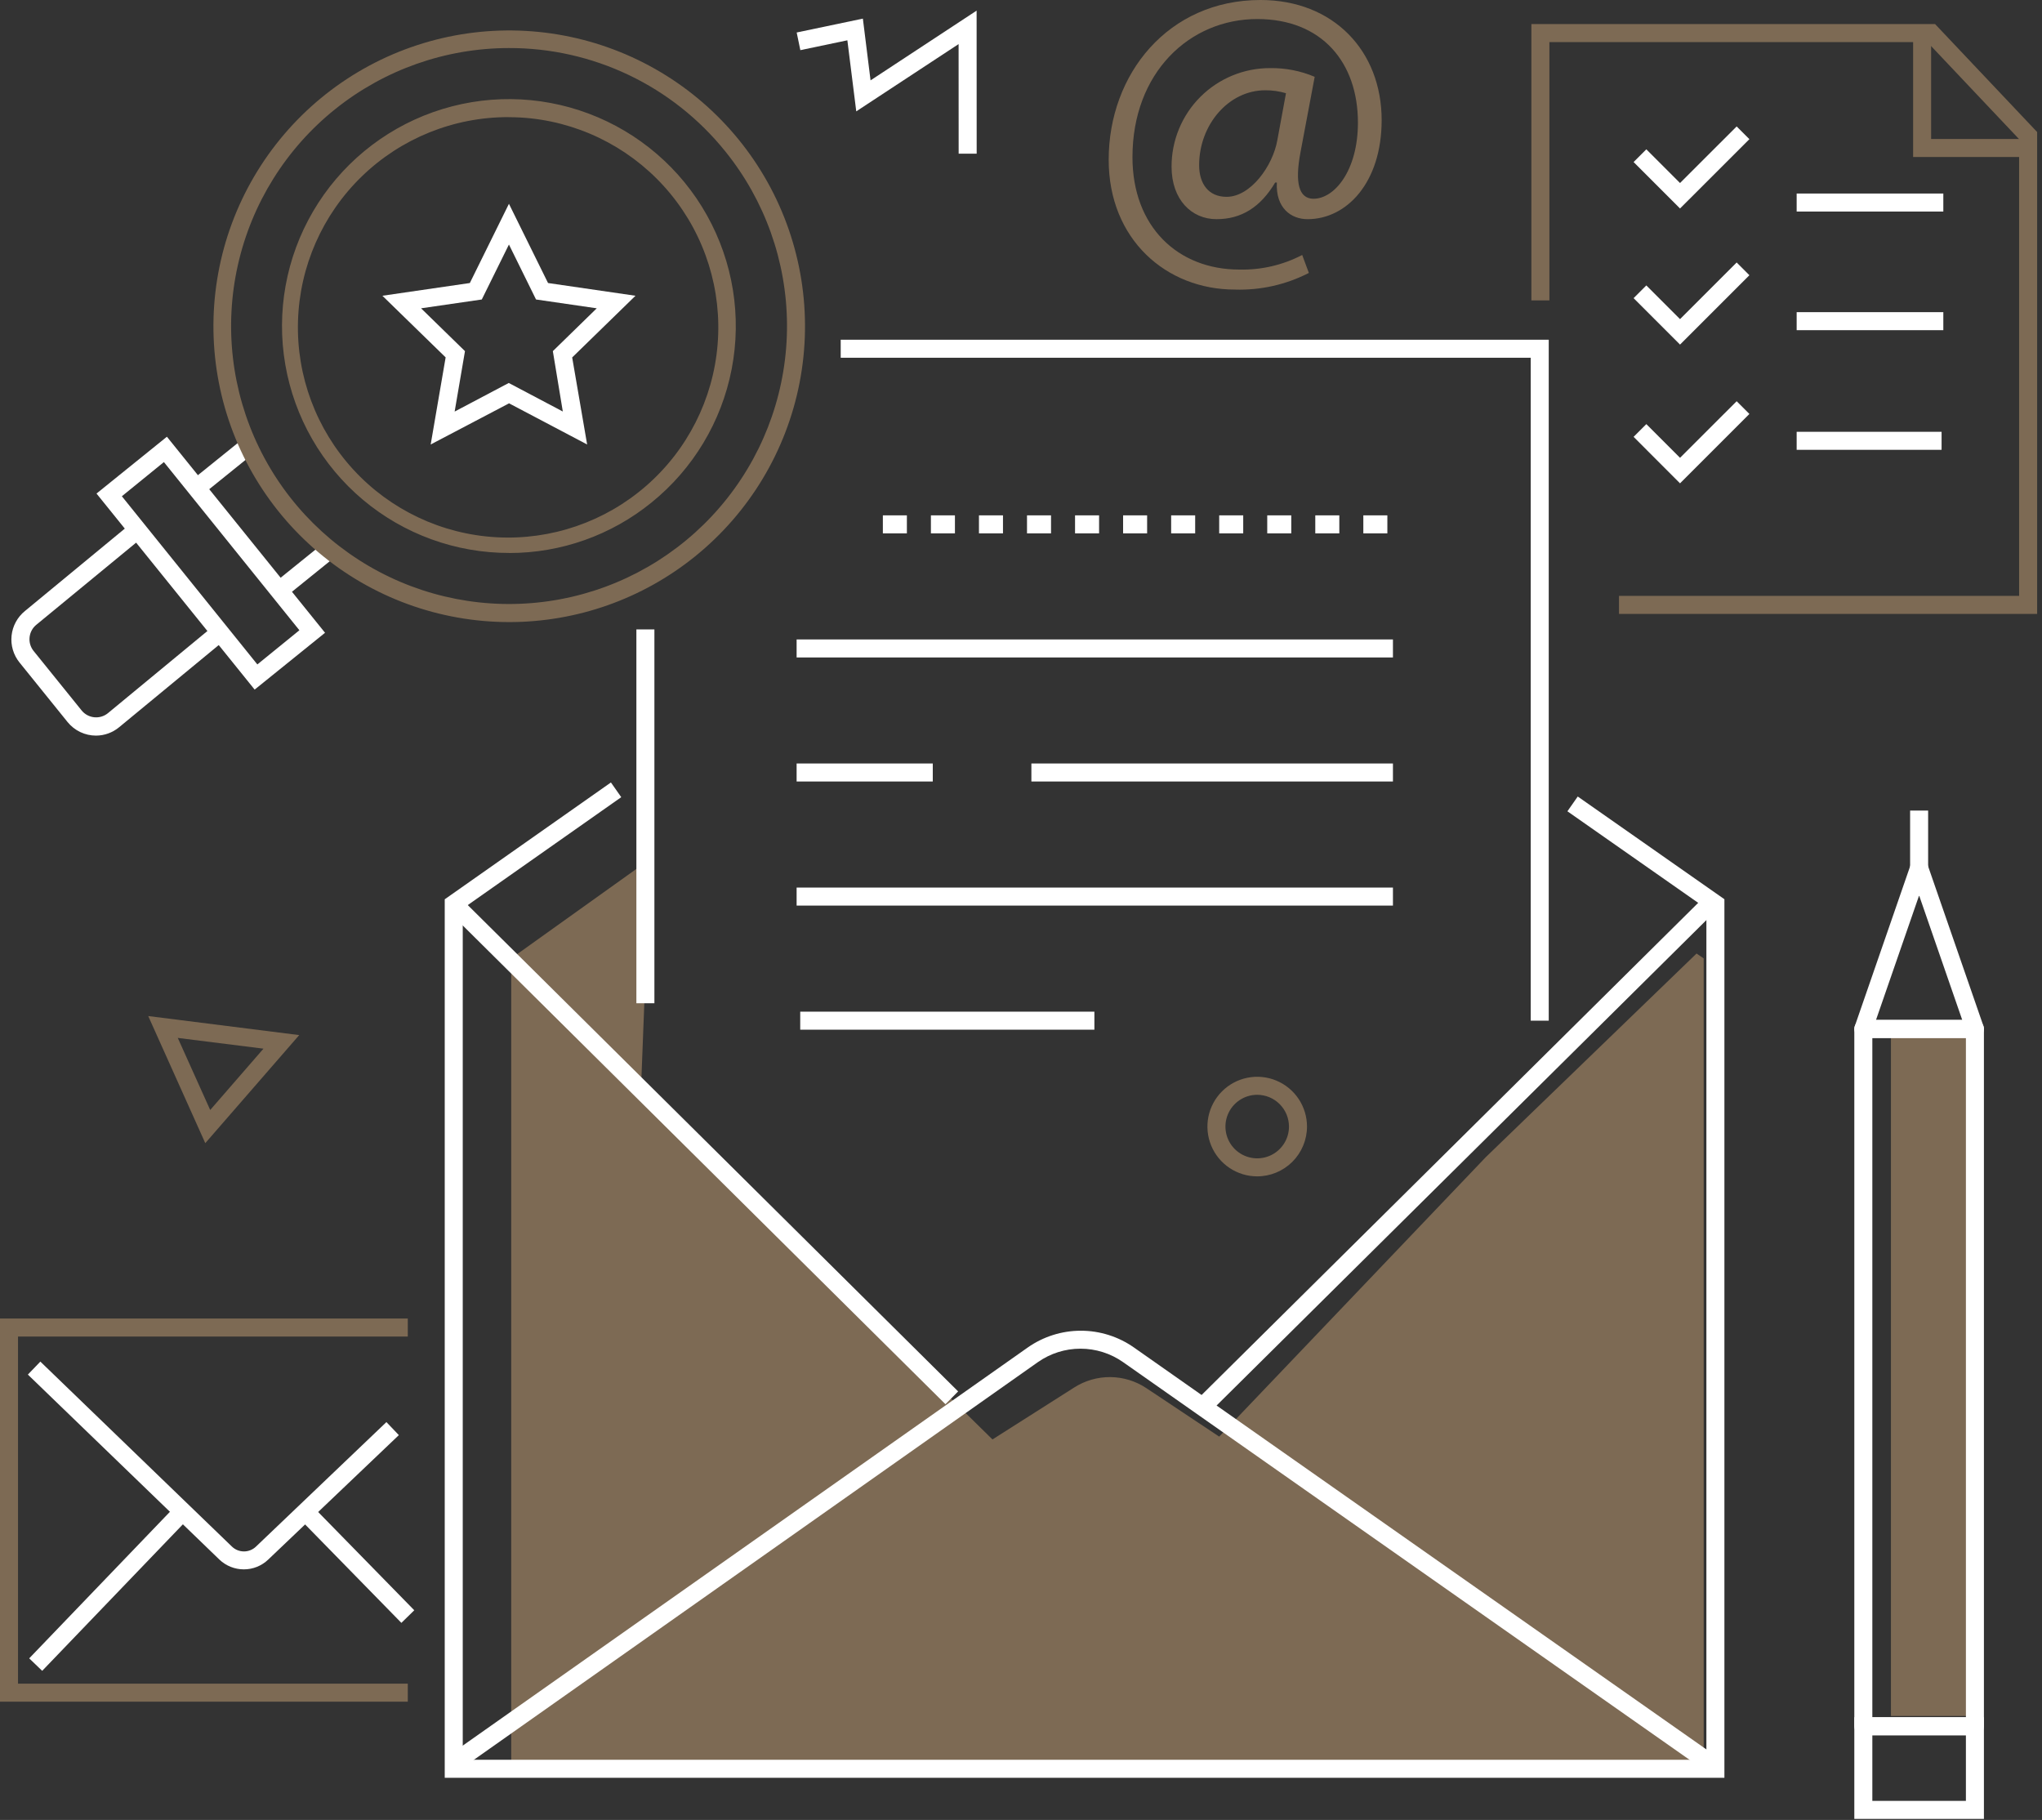 <svg width="340" height="303" viewBox="0 0 340 303" fill="none" xmlns="http://www.w3.org/2000/svg">
<rect x="0" y="0" width="340" height="303" fill="#333333" stroke="none"/>
<g clip-path="url(#clip0_14_2)">
<path d="M328.83 172.66H314.85V285.69H328.83V172.66Z" fill="#7D6A54"/>
<path d="M283.67 159.56V295.62H85.12V159.56L108.21 143.06L106.7 182.06L165.25 239.65L178.86 231C180.655 229.853 182.745 229.252 184.875 229.269C187.005 229.287 189.084 229.923 190.86 231.1L203 239.18L247.39 192.65L282.48 158.75L283.67 159.56Z" fill="#7D6A54"/>
<path d="M40.6 261.28C39.089 261.281 37.635 260.701 36.54 259.66L4.64 228.85L6.72 226.69L38.62 257.49C39.158 258.006 39.875 258.294 40.62 258.294C41.365 258.294 42.082 258.006 42.62 257.49L64.34 236.76L66.41 238.93L44.66 259.65C43.568 260.698 42.113 261.282 40.6 261.28Z" fill="white"/>
<path d="M28.89 251.075L4.862 276.096L7.026 278.174L31.054 253.153L28.89 251.075Z" fill="white"/>
<path d="M52.32 251.062L50.175 253.16L66.832 270.188L68.977 268.09L52.32 251.062Z" fill="white"/>
<path d="M67.9 283.31H0V219.52H67.9V222.52H3V280.31H67.9V283.31Z" fill="#7D6A54"/>
<path d="M339.19 102.21H269.57V99.21H336.19V23.17L320.91 7.01H257.98V50.01H254.98V4.01H322.2L339.19 21.98V102.21Z" fill="#7D6A54"/>
<path d="M337.69 26.14H318.54V5.51H321.54V23.14H337.69V26.14Z" fill="#7D6A54"/>
<path d="M279.73 34.71L272 26.98L274.12 24.86L279.73 30.47L289.16 21.05L291.28 23.17L279.73 34.71Z" fill="white"/>
<path d="M279.73 57.37L272 49.64L274.12 47.52L279.73 53.13L289.16 43.7L291.28 45.82L279.73 57.37Z" fill="white"/>
<path d="M279.73 80.47L272 72.73L274.12 70.61L279.73 76.22L289.16 66.8L291.28 68.92L279.73 80.47Z" fill="white"/>
<path d="M323.57 51.97H299.15V54.97H323.57V51.97Z" fill="white"/>
<path d="M323.57 32.22H299.15V35.22H323.57V32.22Z" fill="white"/>
<path d="M323.28 71.89H299.15V74.89H323.28V71.89Z" fill="white"/>
<path d="M53.942 90.36L45.71 97.006L47.595 99.341L55.826 92.694L53.942 90.36Z" fill="white"/>
<path d="M40.159 73.298L31.924 79.941L33.808 82.276L42.043 75.633L40.159 73.298Z" fill="white"/>
<path d="M42.4 114.81L16.07 82.17L27.79 72.71L54.12 105.35L42.4 114.81ZM20.29 82.62L42.85 110.62L49.85 104.93L27.29 76.93L20.29 82.62Z" fill="white"/>
<path d="M16 122.47C15.09 122.473 14.19 122.271 13.368 121.88C12.546 121.489 11.822 120.918 11.25 120.21L3.25 110.3C2.746 109.677 2.37 108.961 2.143 108.192C1.916 107.424 1.843 106.618 1.928 105.821C2.012 105.025 2.253 104.252 2.636 103.549C3.019 102.845 3.537 102.224 4.16 101.72L21.61 87.32L23.52 89.64L6.07 104C5.427 104.516 5.016 105.266 4.926 106.086C4.835 106.905 5.074 107.727 5.59 108.37L13.59 118.28C14.107 118.918 14.856 119.326 15.673 119.414C16.49 119.502 17.309 119.264 17.95 118.75L35.39 104.35L37.3 106.67L19.84 121.07C18.761 121.967 17.404 122.462 16 122.47Z" fill="white"/>
<path d="M84.78 103.57C73.16 103.568 61.915 99.458 53.033 91.966C44.151 84.474 38.204 74.083 36.243 62.63C34.283 51.176 36.435 39.398 42.319 29.379C48.204 19.359 57.442 11.743 68.4 7.876C79.357 4.01 91.329 4.142 102.199 8.251C113.068 12.359 122.135 20.178 127.797 30.325C133.458 40.473 135.349 52.295 133.135 63.702C130.922 75.109 124.746 85.367 115.7 92.66C106.943 99.724 96.031 103.574 84.78 103.57ZM84.69 8C74.197 8.016 64.02 11.597 55.83 18.156C47.639 24.715 41.921 33.863 39.613 44.099C37.305 54.336 38.543 65.052 43.126 74.492C47.709 83.932 55.364 91.534 64.835 96.051C74.305 100.569 85.031 101.734 95.251 99.355C105.471 96.976 114.579 91.195 121.082 82.96C127.584 74.724 131.095 64.523 131.039 54.03C130.982 43.537 127.361 33.375 120.77 25.21C116.435 19.816 110.94 15.467 104.694 12.488C98.448 9.508 91.61 7.975 84.69 8ZM84.81 92.06C75.894 92.078 67.258 88.942 60.431 83.207C53.604 77.471 49.026 69.506 47.506 60.72C45.986 51.934 47.623 42.893 52.126 35.198C56.63 27.502 63.71 21.648 72.115 18.669C80.519 15.691 89.706 15.782 98.05 18.925C106.395 22.068 113.358 28.061 117.709 35.844C122.06 43.627 123.519 52.698 121.826 61.452C120.133 70.207 115.399 78.08 108.46 83.68C101.774 89.11 93.423 92.072 84.81 92.07V92.06ZM84.67 19.5C75.55 19.482 66.784 23.024 60.237 29.372C53.69 35.721 49.879 44.374 49.616 53.489C49.352 62.605 52.657 71.463 58.827 78.179C64.997 84.895 73.544 88.937 82.649 89.445C91.755 89.954 100.699 86.889 107.578 80.902C114.457 74.915 118.728 66.48 119.481 57.391C120.235 48.303 117.411 39.279 111.612 32.242C105.812 25.204 97.495 20.708 88.43 19.71C87.181 19.574 85.926 19.507 84.67 19.51V19.5Z" fill="#7D6A54"/>
<path d="M71.71 74L74.2 59.5L63.67 49.24L78.23 47.12L84.74 33.93L91.25 47.12L105.81 49.24L95.27 59.51L97.76 74L84.76 67.15L71.71 74ZM84.71 63.76L93.71 68.51L92.05 58.46L99.36 51.33L89.25 49.86L84.74 40.71L80.22 49.86L70.11 51.33L77.42 58.46L75.7 68.52L84.71 63.76Z" fill="white"/>
<path d="M34.18 190.32L24.68 169.16L49.82 172.33L34.18 190.32ZM29.6 172.8L35 184.8L43.87 174.59L29.6 172.8Z" fill="#7D6A54"/>
<path d="M159.62 25.59L159.61 7.34L142.57 18.54L141.09 6.71L133.26 8.35L132.65 5.41L143.67 3.1L144.95 13.38L162.61 1.77L162.62 25.59H159.62Z" fill="white"/>
<path d="M209.33 195.85C207.69 195.85 206.088 195.364 204.724 194.453C203.361 193.542 202.298 192.247 201.671 190.732C201.044 189.218 200.879 187.551 201.199 185.943C201.519 184.335 202.309 182.857 203.468 181.698C204.627 180.539 206.105 179.749 207.713 179.429C209.321 179.109 210.988 179.274 212.502 179.901C214.017 180.529 215.312 181.591 216.223 182.954C217.134 184.318 217.62 185.92 217.62 187.56C217.617 189.758 216.743 191.865 215.189 193.419C213.635 194.973 211.528 195.847 209.33 195.85ZM209.33 182.27C208.284 182.27 207.261 182.58 206.391 183.162C205.521 183.743 204.843 184.569 204.443 185.536C204.042 186.502 203.938 187.566 204.142 188.592C204.346 189.618 204.85 190.561 205.589 191.301C206.329 192.04 207.272 192.544 208.298 192.748C209.324 192.952 210.388 192.848 211.354 192.447C212.321 192.047 213.147 191.369 213.728 190.499C214.31 189.629 214.62 188.606 214.62 187.56C214.617 186.158 214.059 184.814 213.068 183.822C212.076 182.831 210.732 182.273 209.33 182.27Z" fill="#7D6A54"/>
<path d="M217.93 45.44C214.122 47.394 209.878 48.348 205.6 48.21C194.24 48.21 184.6 39.9 184.6 26.6C184.6 12.33 194.51 0 209.88 0C222 0 230.05 8.45 230.05 20C230.05 30.39 224.23 36.49 217.72 36.49C214.95 36.49 212.39 34.62 212.6 30.39H212.32C209.89 34.48 206.71 36.49 202.55 36.49C198.39 36.49 195.07 33.23 195.07 27.76C195.062 25.602 195.481 23.463 196.304 21.467C197.126 19.471 198.335 17.658 199.862 16.132C201.388 14.605 203.201 13.396 205.197 12.574C207.193 11.751 209.331 11.332 211.49 11.34C214.034 11.302 216.558 11.796 218.9 12.79L216.54 25.33C215.54 30.6 216.34 33.02 218.62 33.09C222.15 33.16 226.1 28.45 226.1 20.41C226.1 10.41 220.1 3.17 209.34 3.17C198.05 3.17 188.56 12.1 188.56 26.17C188.56 37.74 196.11 44.88 206.36 44.88C209.996 44.967 213.595 44.13 216.82 42.45L217.93 45.44ZM214.12 15.52C212.997 15.186 211.831 15.021 210.66 15.03C204.56 15.03 199.66 20.78 199.66 27.5C199.66 30.55 201.19 32.77 204.23 32.77C208.23 32.77 211.92 27.64 212.68 23.34L214.12 15.52Z" fill="#7D6A54"/>
<path d="M328.83 288.9H310.25C309.853 288.897 309.473 288.739 309.192 288.458C308.911 288.177 308.753 287.797 308.75 287.4V171.31C308.75 170.912 308.908 170.531 309.189 170.249C309.471 169.968 309.852 169.81 310.25 169.81H328.83C329.228 169.81 329.609 169.968 329.891 170.249C330.172 170.531 330.33 170.912 330.33 171.31V287.4C330.33 287.798 330.172 288.179 329.891 288.461C329.609 288.742 329.228 288.9 328.83 288.9ZM311.75 285.9H327.33V172.81H311.75V285.9Z" fill="white"/>
<path d="M330.33 302.83H308.75V285.9H330.33V302.83ZM311.75 299.83H327.33V288.9H311.75V299.83Z" fill="white"/>
<path d="M328.83 172.81H310.25C310.01 172.812 309.772 172.755 309.559 172.645C309.345 172.535 309.161 172.375 309.022 172.179C308.884 171.982 308.795 171.755 308.763 171.517C308.731 171.278 308.758 171.036 308.84 170.81L318.12 144C318.221 143.704 318.412 143.446 318.667 143.264C318.921 143.081 319.227 142.983 319.54 142.983C319.853 142.983 320.159 143.081 320.413 143.264C320.668 143.446 320.859 143.704 320.96 144L330.25 170.82C330.33 171.047 330.355 171.289 330.321 171.528C330.288 171.766 330.198 171.992 330.059 172.188C329.92 172.384 329.735 172.544 329.521 172.654C329.308 172.764 329.07 172.821 328.83 172.82V172.81ZM312.36 169.81H326.72L319.54 149.08L312.36 169.81Z" fill="white"/>
<path d="M321.04 134.95H318.04V149.14H321.04V134.95Z" fill="white"/>
<path d="M284 294.87L187 226.78C184.922 225.321 182.444 224.539 179.905 224.539C177.366 224.539 174.888 225.321 172.81 226.78L76.23 294.87L74.5 292.42L171.14 224.33C173.727 222.52 176.808 221.548 179.965 221.548C183.122 221.548 186.203 222.52 188.79 224.33L285.79 292.43L284 294.87Z" fill="white"/>
<path d="M287.12 295.98H74.05V149.72L101.72 130.27L103.44 132.72L77.05 151.27V292.98H284.12V151.27L260.98 135.07L262.7 132.61L287.12 149.71V295.98Z" fill="white"/>
<path d="M283.858 149.22L199.672 232.645L201.784 234.776L285.97 151.35L283.858 149.22Z" fill="white"/>
<path d="M76.421 149.234L74.309 151.364L157.422 233.783L159.534 231.653L76.421 149.234Z" fill="white"/>
<path d="M257.87 169.93H254.87V59.56H139.98V56.56H257.87V169.93Z" fill="white"/>
<path d="M108.96 104.79H105.96V167.03H108.96V104.79Z" fill="white"/>
<path d="M231 88.8H227V85.8H231V88.8ZM223 88.8H219V85.8H223V88.8ZM215 88.8H211V85.8H215V88.8ZM207 88.8H203V85.8H207V88.8ZM199 88.8H195V85.8H199V88.8ZM191 88.8H187V85.8H191V88.8ZM183 88.8H179V85.8H183V88.8ZM175 88.8H171V85.8H175V88.8ZM167 88.8H163V85.8H167V88.8ZM159 88.8H155V85.8H159V88.8ZM151 88.8H147V85.8H151V88.8Z" fill="white"/>
<path d="M231.93 106.46H132.64V109.46H231.93V106.46Z" fill="white"/>
<path d="M231.93 127.11H171.73V130.11H231.93V127.11Z" fill="white"/>
<path d="M155.31 127.11H132.64V130.11H155.31V127.11Z" fill="white"/>
<path d="M231.93 147.77H132.64V150.77H231.93V147.77Z" fill="white"/>
<path d="M182.22 168.43H133.24V171.43H182.22V168.43Z" fill="white"/>
</g>
<defs>
<clipPath id="clip0_14_2">
<rect width="339.19" height="302.83" fill="white"/>
</clipPath>
</defs>
</svg>
